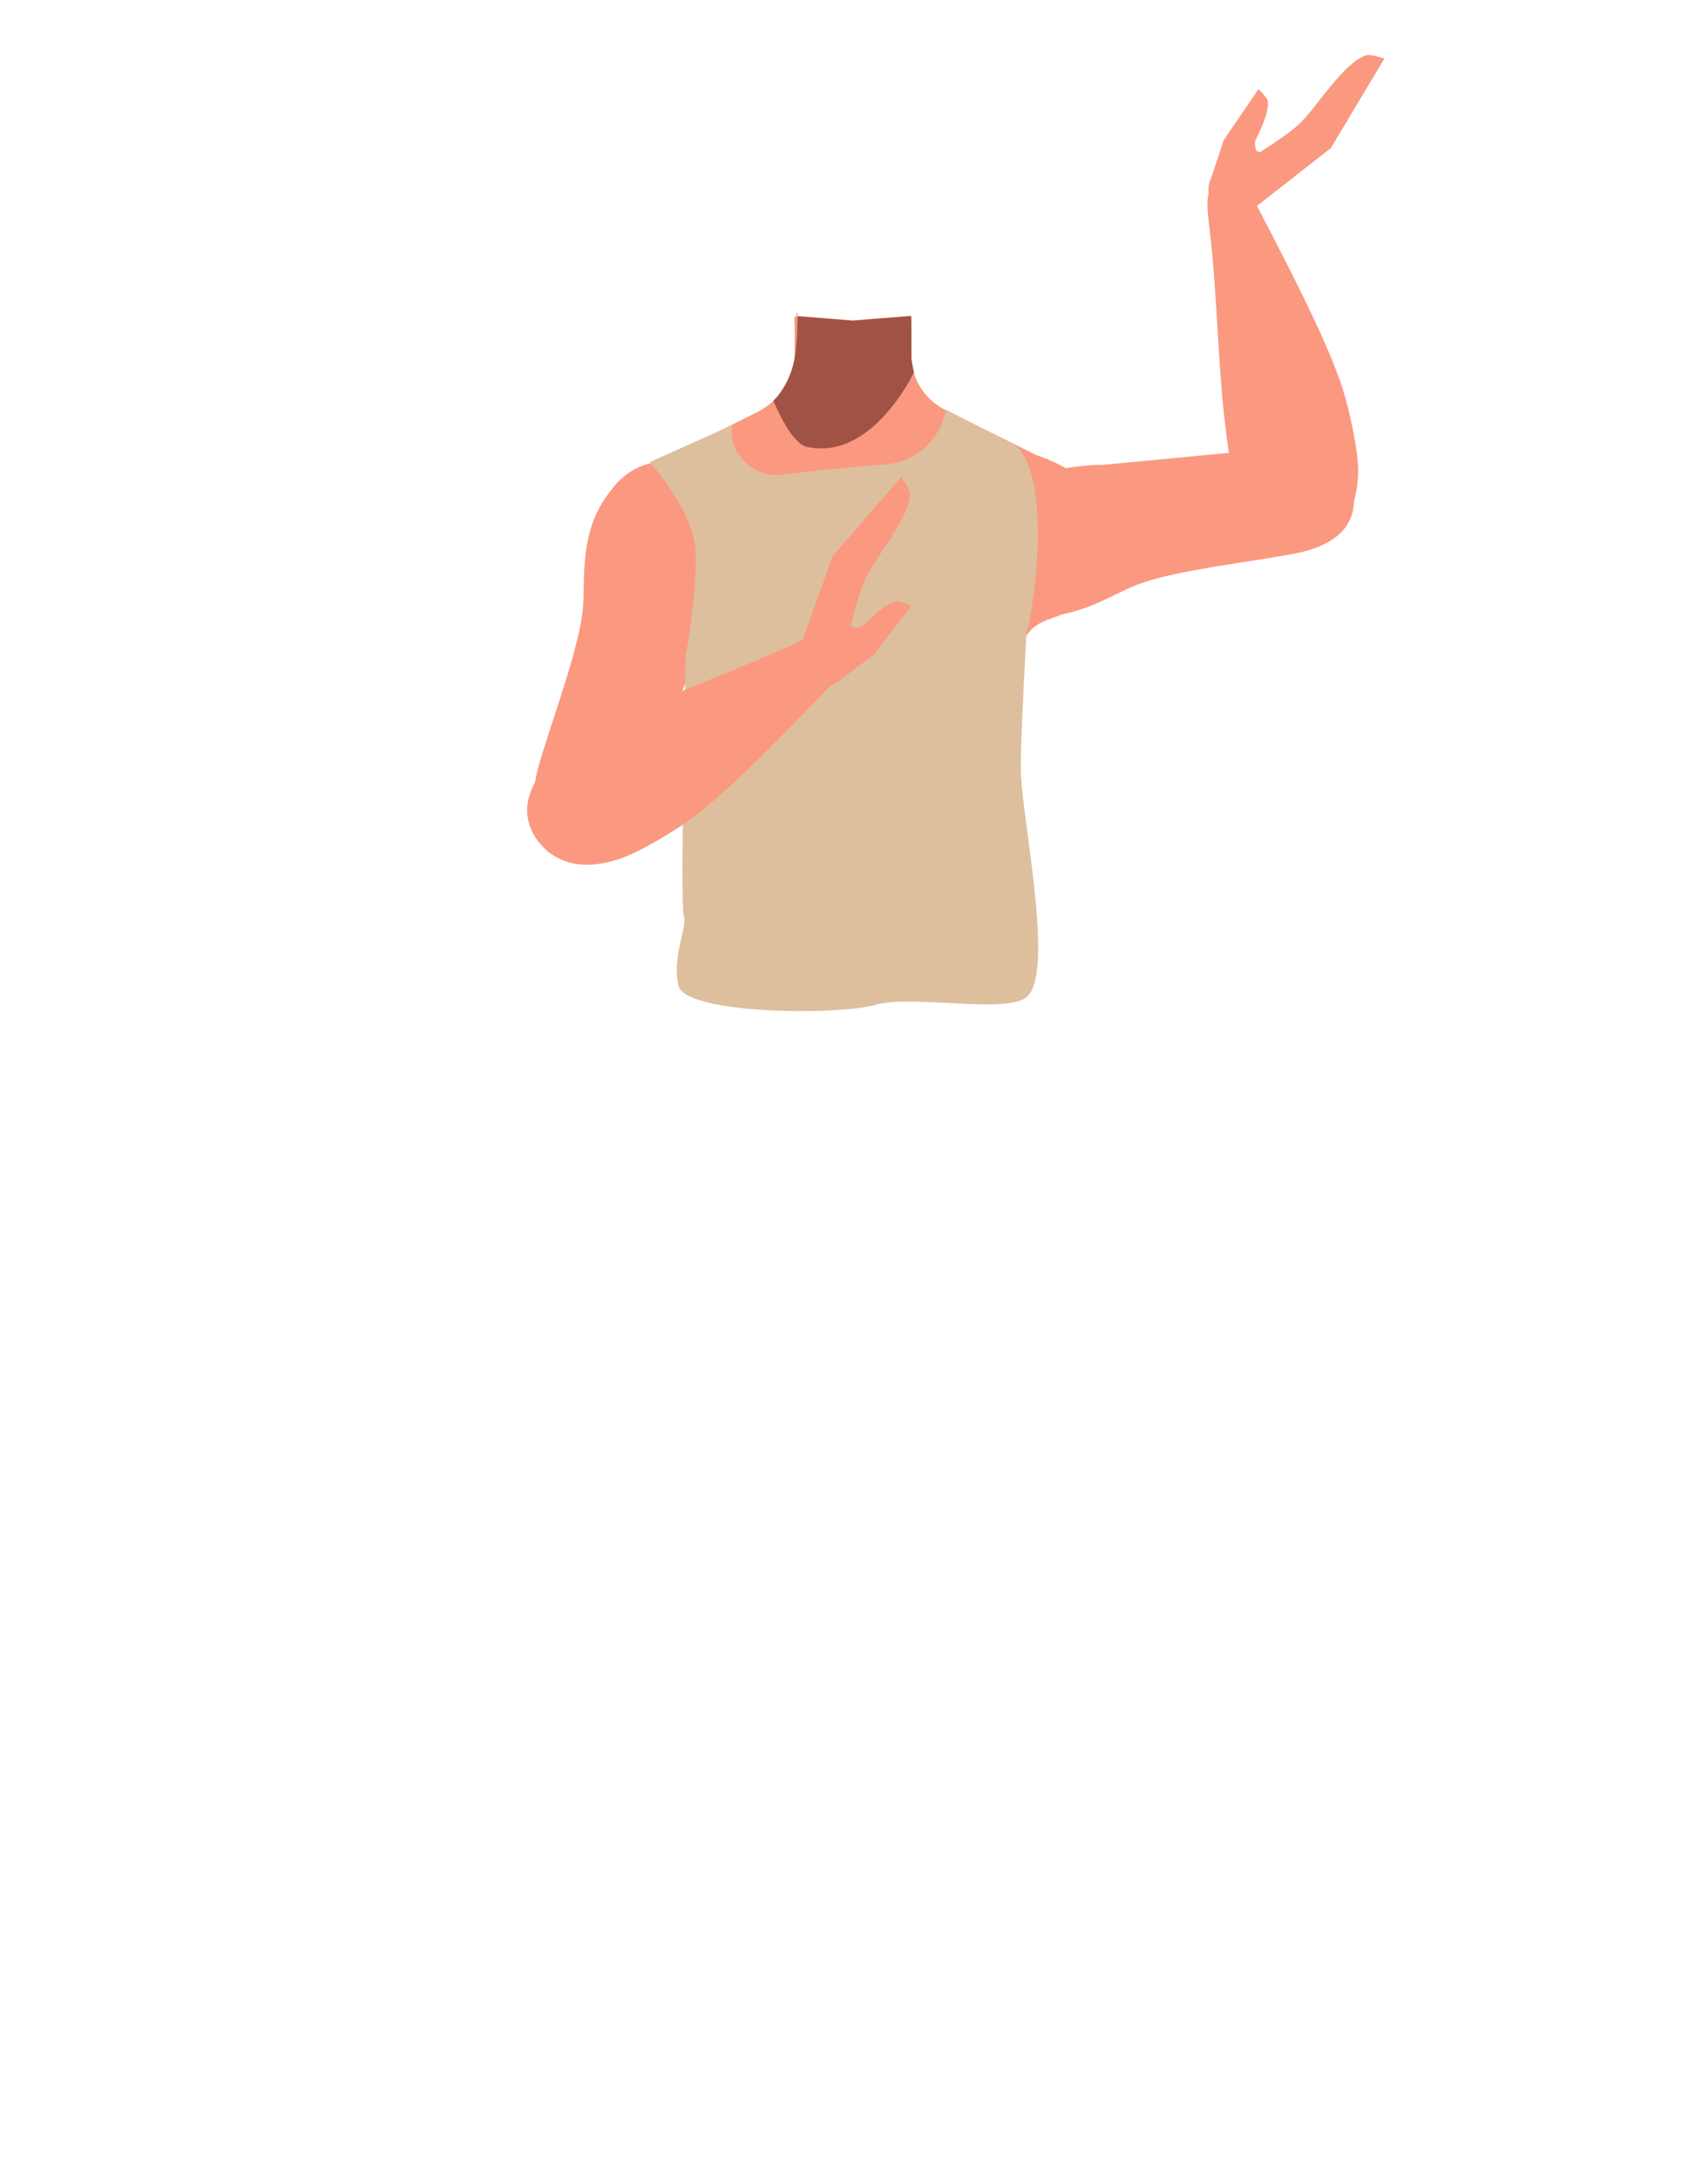 <?xml version="1.0" encoding="utf-8"?>
<!-- Generator: Adobe Illustrator 26.0.2, SVG Export Plug-In . SVG Version: 6.00 Build 0)  -->
<svg version="1.1" id="Calque_1" xmlns="http://www.w3.org/2000/svg" xmlns:xlink="http://www.w3.org/1999/xlink" x="0px" y="0px"
	 viewBox="0 0 788 1005" style="enable-background:new 0 0 788 1005;" xml:space="preserve">
<style type="text/css">
	.st0{fill:#FA9980;}
	.st1{fill:#A05344;}
	.st2{fill:#DDBF9E;}
</style>
<polygon points="228,482.9 228.1,482.9 228,482.8 "/>
<polygon points="228.1,482.9 228.2,482.9 228.2,482.8 "/>
<polygon points="228,482.9 228.1,482.9 228,482.8 "/>
<polygon points="228.1,482.9 228.2,482.9 228.2,482.8 "/>
<path class="st0" d="M513.5,247.2c-0.4,25.7-12,31.9-22.8,35.9l0,0c-5.3,2-10.5,3.4-14,6.4c-1.4,1.2-2.6,2.7-3.5,4.3
	c-8.3,14.5,1.2,47.2-6.7,59.7c-2.5,3.8-11.4,10.1-15.8,9.1c-12.5-2.9-31-30.7-41.8-37.7c-6.3-4.1-23.6-3.6-30.2,0
	c-11.3,6.2-22.3,34.9-34.8,37.7c-4.4,1-13.4-5.2-15.8-9.1c-5.9-9.3-6-29.8-9.1-45.6c-0.5-2.9-1.3-5.7-2.2-8.4
	c-1.4-4.2-3.3-7.7-5.9-9.9c-10.6-9.1-36.2-3.9-36.9-42.3c-0.3-17.5,15-28.1,25.4-33.3l0,0l0.6-0.3c2.9-1.4,5.9-2.6,8.9-3.6
	l20.4-10.1l0,0l19.8-9.8c9.5-4.7,16-13.8,17.3-24.3c0.2-1.4,0.3-2.8,0.2-4.2v-7l-0.1-8.7l0.8,0.1h0.5l25.4,2l26.9-2.1h0.1l0.1,5.2
	v3.5l0.1,6.1v3.2c0,0.3,0,0.7,0,1l0,0c0,0.6,0.1,1.3,0.2,1.9c0.2,1.5,0.5,3.1,0.9,4.6c2.2,7.7,7.6,14,14.7,17.6l40.6,20.1
	c1,0.5,2.1,1,3.2,1.3c4.1,1.5,8.1,3.3,11.9,5.5C501.9,221.6,513.8,231.7,513.5,247.2z"/>
<path class="st0" d="M421.2,202.4l-9.7,11.4l-17.8,21.1l-15-18l-12.2-14.5v-0.5l0.7-41.1l0.1-6.4l0.1-8.7v-1.4l0.5-0.1
	c0,0.5,0,1,0,1.5l25.4,2l26.9-2.1l0.1,8.6v0.1l0.1,6.1l0.1,4.2l0,0v1.3l0.1,7.5L421.2,202.4z"/>
<path class="st1" d="M421.7,171.6c0,0-0.3,0.7-1,2c-4.3,8.1-22.4,38.5-48.7,32.4c-1.8-0.4-3.7-2-5.5-4.1c-5.3-6.2-9.7-17.1-9.7-17.1
	c0.6-0.6,1.3-1.3,1.8-1.9c3.9-4.8,6.5-10.5,7.8-16.6c0-0.2,0.1-0.4,0.1-0.6c0.3-1.4,0.5-3,0.7-4.8s0.3-4.1,0.5-6.4
	c0.1-2.7,0.2-5.7,0.3-8.6l25.4,2l26.9-2.1h0.1l0.1,5.2v3.5v10.9l0.1,0.8l0.1,0.7l0.9,4.6L421.7,171.6z"/>
<path class="st0" d="M454.6,230.9c21.8-17.1,53.9-16.5,53.9-16.5s62-5.8,82.6-8c9.7-1.1,30-3.6,33.3,20.6l0,0
	c2.7,19.9-16,25.9-25.2,27.9c-18.7,3.9-57.4,7.9-75,14.9c-13.1,5.2-31.2,18.4-54.7,13.2c0,0-19.7-2.1-24.8-21.5l-0.2-0.8
	C441.6,249.6,445.6,237.9,454.6,230.9L454.6,230.9z"/>
<path class="st0" d="M602.1,251c-19.7,2.6-29-19.2-31.9-27.3s-4.7-25.8-5.7-34.4c-2.4-22.2-3.5-59.8-6.2-81.5
	c-1.7-14.3-3-21.8,5.8-25.3c8-3.2,14.3,9.4,16.8,14.3c10.4,20.2,31.2,59.4,38.5,82.3c3,9.4,7.4,28.9,7.2,38.8
	C626.1,245.4,607.8,250.3,602.1,251z"/>
<path class="st0" d="M335.2,236.4c5.3,27.2-9.8,55.5-9.8,55.5s-23,57.9-30.4,77.3c-3.5,9.1-10.4,28.3-33.4,20.3l0,0
	c-19-6.6-15.8-26.1-13.4-35.1c5-18.4,19-54.8,20.7-73.6c1.3-14-2.2-36.1,13.1-54.8c0,0,10.8-16.6,30.4-12.3l0.8,0.2
	C324.4,216.4,333,225.2,335.2,236.4L335.2,236.4z"/>
<path class="st0" d="M558.1,84.2l6.5-19.6l16-23.5c0,0,4.1,3.9,4.3,5.6c0.6,5.5-3.5,13.3-5.8,18.4c-0.3,0.7,0.1,4,0.7,4.5
	c2.3,2,7.5-1.7,7.5-1.7l-12.5,16.4L558.1,84.2z"/>
<path class="st0" d="M563.8,80.7l14.4,15.6l35.8-28L638.7,27c0,0-6.3-2.2-8.4-1.5c-10.6,3.4-22.8,24.1-30.9,31.7
	C590.7,65.4,563.8,80.7,563.8,80.7z"/>
<ellipse transform="matrix(0.426 -0.905 0.905 0.426 247.44 565.783)" class="st0" cx="569.7" cy="87.9" rx="12.1" ry="12.2"/>
<path class="st2" d="M299.8,213.1c0,0,20.2,22.4,21.1,41.1s-4.5,48.1-4.5,48.1s-2.7,115.8-0.9,120.4s-5.8,19-2.4,32
	s73.1,13.7,90.7,8.7s61.5,4.7,70.3-4c12.3-12.2-2.5-81.6-3.1-102.9c-0.4-12.2,2.6-65.1,2.6-65.1c1.8-1.9,13.1-69-4.7-85.7
	l-32.5-16.8l0,0c-2.5,13.9-14.1,24.4-28.2,25.3c-17.7,1.2-36.3,3.4-46.7,4.7c-8.9,1.2-17.5-3.3-21.8-11.2c-1.9-3.5-2.6-7.6-2-11.6
	L299.8,213.1z"/>
<path class="st0" d="M245.6,383.7c-8.8-17.9,8.9-33.6,15.6-38.9s22.9-12.8,30.8-16.4c20.3-9.4,55.6-22.5,75.3-32
	c13-6.2,19.6-9.9,25.8-2.6c5.6,6.6-4.3,16.6-8.1,20.5c-15.8,16.3-46.3,48.6-65.6,62.9c-7.9,5.9-25,16.3-34.5,19.2
	C258.6,404.7,248.2,388.9,245.6,383.7z"/>
<path class="st0" d="M386.5,314.4l16.5-12.3l17.3-22.5c0,0-5-2.7-6.7-2.3c-5.4,1.2-11.6,7.5-15.6,11.2c-0.5,0.5-3.9,1.2-4.5,0.8
	c-2.6-1.5-0.8-7.7-0.8-7.7l-11.7,17L386.5,314.4z"/>
<path class="st0" d="M388.1,308l-19.3-8.9l15.4-42.7l31.5-36.4c0,0,4,5.4,4.1,7.5c0.1,11.1-15.8,29.2-20.5,39.3
	C394.3,277.6,388.1,308,388.1,308z"/>
<ellipse class="st0" cx="379.4" cy="304.6" rx="12.1" ry="12.1"/>
</svg>
